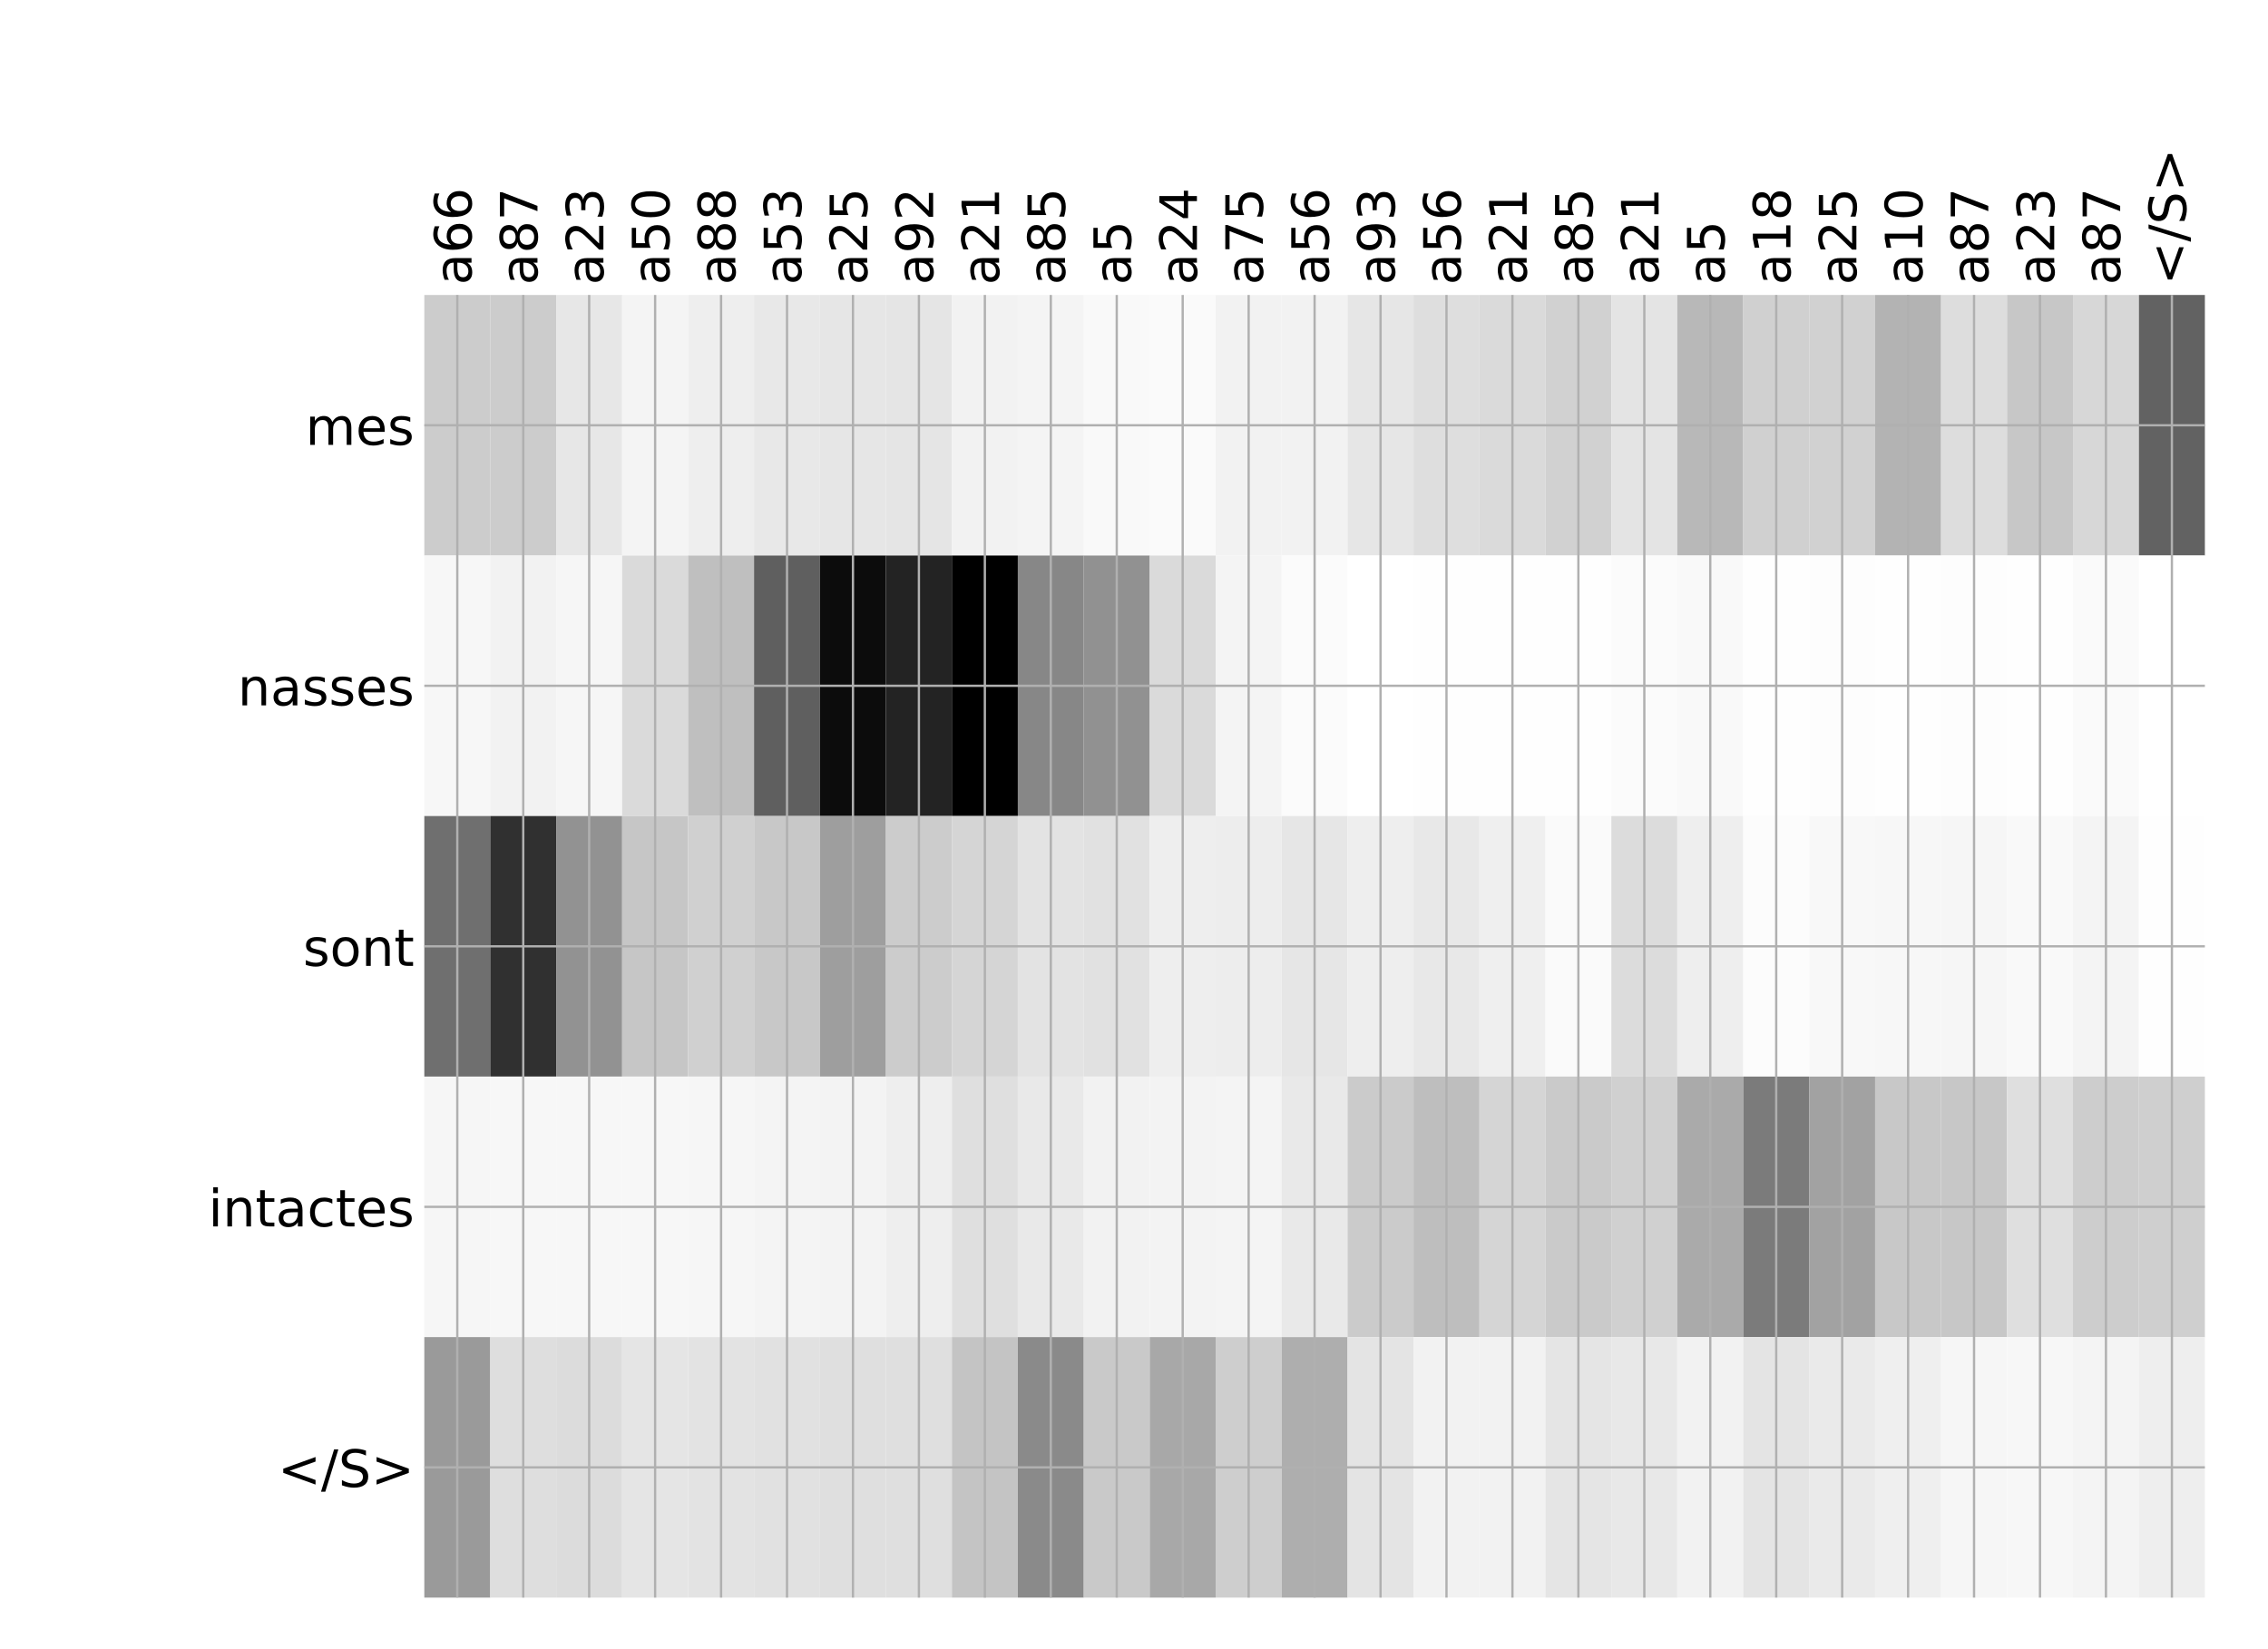 <?xml version="1.0" encoding="utf-8" standalone="no"?>
<!DOCTYPE svg PUBLIC "-//W3C//DTD SVG 1.1//EN"
  "http://www.w3.org/Graphics/SVG/1.1/DTD/svg11.dtd">
<!-- Created with matplotlib (http://matplotlib.org/) -->
<svg height="576pt" version="1.1" viewBox="0 0 792 576" width="792pt" xmlns="http://www.w3.org/2000/svg" xmlns:xlink="http://www.w3.org/1999/xlink">
 <defs>
  <style type="text/css">
*{stroke-linecap:butt;stroke-linejoin:round;}
  </style>
 </defs>
 <g id="figure_1">
  <g id="patch_1">
   <path d="M 0 576 
L 792 576 
L 792 0 
L 0 0 
z
" style="fill:#ffffff;"/>
  </g>
  <g id="axes_1">
   <g id="PolyCollection_1">
    <path clip-path="url(#p5c497719a1)" d="M 148.173 103.033 
L 148.173 194.027 
L 171.202 194.027 
L 171.202 103.033 
L 148.173 103.033 
z
" style="fill:#cccccc;"/>
    <path clip-path="url(#p5c497719a1)" d="M 171.202 103.033 
L 171.202 194.027 
L 194.231 194.027 
L 194.231 103.033 
L 171.202 103.033 
z
" style="fill:#cccccc;"/>
    <path clip-path="url(#p5c497719a1)" d="M 194.231 103.033 
L 194.231 194.027 
L 217.26 194.027 
L 217.26 103.033 
L 194.231 103.033 
z
" style="fill:#e7e7e7;"/>
    <path clip-path="url(#p5c497719a1)" d="M 217.26 103.033 
L 217.26 194.027 
L 240.289 194.027 
L 240.289 103.033 
L 217.26 103.033 
z
" style="fill:#f4f4f4;"/>
    <path clip-path="url(#p5c497719a1)" d="M 240.289 103.033 
L 240.289 194.027 
L 263.318 194.027 
L 263.318 103.033 
L 240.289 103.033 
z
" style="fill:#eeeeee;"/>
    <path clip-path="url(#p5c497719a1)" d="M 263.318 103.033 
L 263.318 194.027 
L 286.347 194.027 
L 286.347 103.033 
L 263.318 103.033 
z
" style="fill:#e8e8e8;"/>
    <path clip-path="url(#p5c497719a1)" d="M 286.347 103.033 
L 286.347 194.027 
L 309.376 194.027 
L 309.376 103.033 
L 286.347 103.033 
z
" style="fill:#e6e6e6;"/>
    <path clip-path="url(#p5c497719a1)" d="M 309.376 103.033 
L 309.376 194.027 
L 332.405 194.027 
L 332.405 103.033 
L 309.376 103.033 
z
" style="fill:#e5e5e5;"/>
    <path clip-path="url(#p5c497719a1)" d="M 332.405 103.033 
L 332.405 194.027 
L 355.434 194.027 
L 355.434 103.033 
L 332.405 103.033 
z
" style="fill:#f2f2f2;"/>
    <path clip-path="url(#p5c497719a1)" d="M 355.434 103.033 
L 355.434 194.027 
L 378.463 194.027 
L 378.463 103.033 
L 355.434 103.033 
z
" style="fill:#f4f4f4;"/>
    <path clip-path="url(#p5c497719a1)" d="M 378.463 103.033 
L 378.463 194.027 
L 401.492 194.027 
L 401.492 103.033 
L 378.463 103.033 
z
" style="fill:#f9f9f9;"/>
    <path clip-path="url(#p5c497719a1)" d="M 401.492 103.033 
L 401.492 194.027 
L 424.52 194.027 
L 424.52 103.033 
L 401.492 103.033 
z
" style="fill:#fafafa;"/>
    <path clip-path="url(#p5c497719a1)" d="M 424.52 103.033 
L 424.52 194.027 
L 447.549 194.027 
L 447.549 103.033 
L 424.52 103.033 
z
" style="fill:#f2f2f2;"/>
    <path clip-path="url(#p5c497719a1)" d="M 447.549 103.033 
L 447.549 194.027 
L 470.578 194.027 
L 470.578 103.033 
L 447.549 103.033 
z
" style="fill:#f2f2f2;"/>
    <path clip-path="url(#p5c497719a1)" d="M 470.578 103.033 
L 470.578 194.027 
L 493.607 194.027 
L 493.607 103.033 
L 470.578 103.033 
z
" style="fill:#e6e6e6;"/>
    <path clip-path="url(#p5c497719a1)" d="M 493.607 103.033 
L 493.607 194.027 
L 516.636 194.027 
L 516.636 103.033 
L 493.607 103.033 
z
" style="fill:#dedede;"/>
    <path clip-path="url(#p5c497719a1)" d="M 516.636 103.033 
L 516.636 194.027 
L 539.665 194.027 
L 539.665 103.033 
L 516.636 103.033 
z
" style="fill:#dadada;"/>
    <path clip-path="url(#p5c497719a1)" d="M 539.665 103.033 
L 539.665 194.027 
L 562.694 194.027 
L 562.694 103.033 
L 539.665 103.033 
z
" style="fill:#d1d1d1;"/>
    <path clip-path="url(#p5c497719a1)" d="M 562.694 103.033 
L 562.694 194.027 
L 585.723 194.027 
L 585.723 103.033 
L 562.694 103.033 
z
" style="fill:#e4e4e4;"/>
    <path clip-path="url(#p5c497719a1)" d="M 585.723 103.033 
L 585.723 194.027 
L 608.752 194.027 
L 608.752 103.033 
L 585.723 103.033 
z
" style="fill:#b8b8b8;"/>
    <path clip-path="url(#p5c497719a1)" d="M 608.752 103.033 
L 608.752 194.027 
L 631.781 194.027 
L 631.781 103.033 
L 608.752 103.033 
z
" style="fill:#d0d0d0;"/>
    <path clip-path="url(#p5c497719a1)" d="M 631.781 103.033 
L 631.781 194.027 
L 654.81 194.027 
L 654.81 103.033 
L 631.781 103.033 
z
" style="fill:#d1d1d1;"/>
    <path clip-path="url(#p5c497719a1)" d="M 654.81 103.033 
L 654.81 194.027 
L 677.839 194.027 
L 677.839 103.033 
L 654.81 103.033 
z
" style="fill:#b3b3b3;"/>
    <path clip-path="url(#p5c497719a1)" d="M 677.839 103.033 
L 677.839 194.027 
L 700.867 194.027 
L 700.867 103.033 
L 677.839 103.033 
z
" style="fill:#dddddd;"/>
    <path clip-path="url(#p5c497719a1)" d="M 700.867 103.033 
L 700.867 194.027 
L 723.896 194.027 
L 723.896 103.033 
L 700.867 103.033 
z
" style="fill:#c7c7c7;"/>
    <path clip-path="url(#p5c497719a1)" d="M 723.896 103.033 
L 723.896 194.027 
L 746.925 194.027 
L 746.925 103.033 
L 723.896 103.033 
z
" style="fill:#d7d7d7;"/>
    <path clip-path="url(#p5c497719a1)" d="M 746.925 103.033 
L 746.925 194.027 
L 769.954 194.027 
L 769.954 103.033 
L 746.925 103.033 
z
" style="fill:#626262;"/>
    <path clip-path="url(#p5c497719a1)" d="M 148.173 194.027 
L 148.173 285.02 
L 171.202 285.02 
L 171.202 194.027 
L 148.173 194.027 
z
" style="fill:#f7f7f7;"/>
    <path clip-path="url(#p5c497719a1)" d="M 171.202 194.027 
L 171.202 285.02 
L 194.231 285.02 
L 194.231 194.027 
L 171.202 194.027 
z
" style="fill:#f2f2f2;"/>
    <path clip-path="url(#p5c497719a1)" d="M 194.231 194.027 
L 194.231 285.02 
L 217.26 285.02 
L 217.26 194.027 
L 194.231 194.027 
z
" style="fill:#f6f6f6;"/>
    <path clip-path="url(#p5c497719a1)" d="M 217.26 194.027 
L 217.26 285.02 
L 240.289 285.02 
L 240.289 194.027 
L 217.26 194.027 
z
" style="fill:#dadada;"/>
    <path clip-path="url(#p5c497719a1)" d="M 240.289 194.027 
L 240.289 285.02 
L 263.318 285.02 
L 263.318 194.027 
L 240.289 194.027 
z
" style="fill:#bfbfbf;"/>
    <path clip-path="url(#p5c497719a1)" d="M 263.318 194.027 
L 263.318 285.02 
L 286.347 285.02 
L 286.347 194.027 
L 263.318 194.027 
z
" style="fill:#5f5f5f;"/>
    <path clip-path="url(#p5c497719a1)" d="M 286.347 194.027 
L 286.347 285.02 
L 309.376 285.02 
L 309.376 194.027 
L 286.347 194.027 
z
" style="fill:#0c0c0c;"/>
    <path clip-path="url(#p5c497719a1)" d="M 309.376 194.027 
L 309.376 285.02 
L 332.405 285.02 
L 332.405 194.027 
L 309.376 194.027 
z
" style="fill:#232323;"/>
    <path clip-path="url(#p5c497719a1)" d="M 332.405 194.027 
L 332.405 285.02 
L 355.434 285.02 
L 355.434 194.027 
L 332.405 194.027 
z
"/>
    <path clip-path="url(#p5c497719a1)" d="M 355.434 194.027 
L 355.434 285.02 
L 378.463 285.02 
L 378.463 194.027 
L 355.434 194.027 
z
" style="fill:#878787;"/>
    <path clip-path="url(#p5c497719a1)" d="M 378.463 194.027 
L 378.463 285.02 
L 401.492 285.02 
L 401.492 194.027 
L 378.463 194.027 
z
" style="fill:#919191;"/>
    <path clip-path="url(#p5c497719a1)" d="M 401.492 194.027 
L 401.492 285.02 
L 424.52 285.02 
L 424.52 194.027 
L 401.492 194.027 
z
" style="fill:#dadada;"/>
    <path clip-path="url(#p5c497719a1)" d="M 424.52 194.027 
L 424.52 285.02 
L 447.549 285.02 
L 447.549 194.027 
L 424.52 194.027 
z
" style="fill:#f4f4f4;"/>
    <path clip-path="url(#p5c497719a1)" d="M 447.549 194.027 
L 447.549 285.02 
L 470.578 285.02 
L 470.578 194.027 
L 447.549 194.027 
z
" style="fill:#fbfbfb;"/>
    <path clip-path="url(#p5c497719a1)" d="M 470.578 194.027 
L 470.578 285.02 
L 493.607 285.02 
L 493.607 194.027 
L 470.578 194.027 
z
" style="fill:#ffffff;"/>
    <path clip-path="url(#p5c497719a1)" d="M 493.607 194.027 
L 493.607 285.02 
L 516.636 285.02 
L 516.636 194.027 
L 493.607 194.027 
z
" style="fill:#fefefe;"/>
    <path clip-path="url(#p5c497719a1)" d="M 516.636 194.027 
L 516.636 285.02 
L 539.665 285.02 
L 539.665 194.027 
L 516.636 194.027 
z
" style="fill:#fefefe;"/>
    <path clip-path="url(#p5c497719a1)" d="M 539.665 194.027 
L 539.665 285.02 
L 562.694 285.02 
L 562.694 194.027 
L 539.665 194.027 
z
" style="fill:#fefefe;"/>
    <path clip-path="url(#p5c497719a1)" d="M 562.694 194.027 
L 562.694 285.02 
L 585.723 285.02 
L 585.723 194.027 
L 562.694 194.027 
z
" style="fill:#fbfbfb;"/>
    <path clip-path="url(#p5c497719a1)" d="M 585.723 194.027 
L 585.723 285.02 
L 608.752 285.02 
L 608.752 194.027 
L 585.723 194.027 
z
" style="fill:#f9f9f9;"/>
    <path clip-path="url(#p5c497719a1)" d="M 608.752 194.027 
L 608.752 285.02 
L 631.781 285.02 
L 631.781 194.027 
L 608.752 194.027 
z
" style="fill:#fefefe;"/>
    <path clip-path="url(#p5c497719a1)" d="M 631.781 194.027 
L 631.781 285.02 
L 654.81 285.02 
L 654.81 194.027 
L 631.781 194.027 
z
" style="fill:#fdfdfd;"/>
    <path clip-path="url(#p5c497719a1)" d="M 654.81 194.027 
L 654.81 285.02 
L 677.839 285.02 
L 677.839 194.027 
L 654.81 194.027 
z
" style="fill:#fefefe;"/>
    <path clip-path="url(#p5c497719a1)" d="M 677.839 194.027 
L 677.839 285.02 
L 700.867 285.02 
L 700.867 194.027 
L 677.839 194.027 
z
" style="fill:#fdfdfd;"/>
    <path clip-path="url(#p5c497719a1)" d="M 700.867 194.027 
L 700.867 285.02 
L 723.896 285.02 
L 723.896 194.027 
L 700.867 194.027 
z
" style="fill:#fefefe;"/>
    <path clip-path="url(#p5c497719a1)" d="M 723.896 194.027 
L 723.896 285.02 
L 746.925 285.02 
L 746.925 194.027 
L 723.896 194.027 
z
" style="fill:#fafafa;"/>
    <path clip-path="url(#p5c497719a1)" d="M 746.925 194.027 
L 746.925 285.02 
L 769.954 285.02 
L 769.954 194.027 
L 746.925 194.027 
z
" style="fill:#ffffff;"/>
    <path clip-path="url(#p5c497719a1)" d="M 148.173 285.02 
L 148.173 376.013 
L 171.202 376.013 
L 171.202 285.02 
L 148.173 285.02 
z
" style="fill:#6f6f6f;"/>
    <path clip-path="url(#p5c497719a1)" d="M 171.202 285.02 
L 171.202 376.013 
L 194.231 376.013 
L 194.231 285.02 
L 171.202 285.02 
z
" style="fill:#303030;"/>
    <path clip-path="url(#p5c497719a1)" d="M 194.231 285.02 
L 194.231 376.013 
L 217.26 376.013 
L 217.26 285.02 
L 194.231 285.02 
z
" style="fill:#929292;"/>
    <path clip-path="url(#p5c497719a1)" d="M 217.26 285.02 
L 217.26 376.013 
L 240.289 376.013 
L 240.289 285.02 
L 217.26 285.02 
z
" style="fill:#c6c6c6;"/>
    <path clip-path="url(#p5c497719a1)" d="M 240.289 285.02 
L 240.289 376.013 
L 263.318 376.013 
L 263.318 285.02 
L 240.289 285.02 
z
" style="fill:#d0d0d0;"/>
    <path clip-path="url(#p5c497719a1)" d="M 263.318 285.02 
L 263.318 376.013 
L 286.347 376.013 
L 286.347 285.02 
L 263.318 285.02 
z
" style="fill:#c8c8c8;"/>
    <path clip-path="url(#p5c497719a1)" d="M 286.347 285.02 
L 286.347 376.013 
L 309.376 376.013 
L 309.376 285.02 
L 286.347 285.02 
z
" style="fill:#9e9e9e;"/>
    <path clip-path="url(#p5c497719a1)" d="M 309.376 285.02 
L 309.376 376.013 
L 332.405 376.013 
L 332.405 285.02 
L 309.376 285.02 
z
" style="fill:#cccccc;"/>
    <path clip-path="url(#p5c497719a1)" d="M 332.405 285.02 
L 332.405 376.013 
L 355.434 376.013 
L 355.434 285.02 
L 332.405 285.02 
z
" style="fill:#d5d5d5;"/>
    <path clip-path="url(#p5c497719a1)" d="M 355.434 285.02 
L 355.434 376.013 
L 378.463 376.013 
L 378.463 285.02 
L 355.434 285.02 
z
" style="fill:#e3e3e3;"/>
    <path clip-path="url(#p5c497719a1)" d="M 378.463 285.02 
L 378.463 376.013 
L 401.492 376.013 
L 401.492 285.02 
L 378.463 285.02 
z
" style="fill:#e1e1e1;"/>
    <path clip-path="url(#p5c497719a1)" d="M 401.492 285.02 
L 401.492 376.013 
L 424.52 376.013 
L 424.52 285.02 
L 401.492 285.02 
z
" style="fill:#eeeeee;"/>
    <path clip-path="url(#p5c497719a1)" d="M 424.52 285.02 
L 424.52 376.013 
L 447.549 376.013 
L 447.549 285.02 
L 424.52 285.02 
z
" style="fill:#ededed;"/>
    <path clip-path="url(#p5c497719a1)" d="M 447.549 285.02 
L 447.549 376.013 
L 470.578 376.013 
L 470.578 285.02 
L 447.549 285.02 
z
" style="fill:#e6e6e6;"/>
    <path clip-path="url(#p5c497719a1)" d="M 470.578 285.02 
L 470.578 376.013 
L 493.607 376.013 
L 493.607 285.02 
L 470.578 285.02 
z
" style="fill:#eeeeee;"/>
    <path clip-path="url(#p5c497719a1)" d="M 493.607 285.02 
L 493.607 376.013 
L 516.636 376.013 
L 516.636 285.02 
L 493.607 285.02 
z
" style="fill:#e8e8e8;"/>
    <path clip-path="url(#p5c497719a1)" d="M 516.636 285.02 
L 516.636 376.013 
L 539.665 376.013 
L 539.665 285.02 
L 516.636 285.02 
z
" style="fill:#efefef;"/>
    <path clip-path="url(#p5c497719a1)" d="M 539.665 285.02 
L 539.665 376.013 
L 562.694 376.013 
L 562.694 285.02 
L 539.665 285.02 
z
" style="fill:#fafafa;"/>
    <path clip-path="url(#p5c497719a1)" d="M 562.694 285.02 
L 562.694 376.013 
L 585.723 376.013 
L 585.723 285.02 
L 562.694 285.02 
z
" style="fill:#dcdcdc;"/>
    <path clip-path="url(#p5c497719a1)" d="M 585.723 285.02 
L 585.723 376.013 
L 608.752 376.013 
L 608.752 285.02 
L 585.723 285.02 
z
" style="fill:#eeeeee;"/>
    <path clip-path="url(#p5c497719a1)" d="M 608.752 285.02 
L 608.752 376.013 
L 631.781 376.013 
L 631.781 285.02 
L 608.752 285.02 
z
" style="fill:#fcfcfc;"/>
    <path clip-path="url(#p5c497719a1)" d="M 631.781 285.02 
L 631.781 376.013 
L 654.81 376.013 
L 654.81 285.02 
L 631.781 285.02 
z
" style="fill:#f8f8f8;"/>
    <path clip-path="url(#p5c497719a1)" d="M 654.81 285.02 
L 654.81 376.013 
L 677.839 376.013 
L 677.839 285.02 
L 654.81 285.02 
z
" style="fill:#f7f7f7;"/>
    <path clip-path="url(#p5c497719a1)" d="M 677.839 285.02 
L 677.839 376.013 
L 700.867 376.013 
L 700.867 285.02 
L 677.839 285.02 
z
" style="fill:#f6f6f6;"/>
    <path clip-path="url(#p5c497719a1)" d="M 700.867 285.02 
L 700.867 376.013 
L 723.896 376.013 
L 723.896 285.02 
L 700.867 285.02 
z
" style="fill:#f9f9f9;"/>
    <path clip-path="url(#p5c497719a1)" d="M 723.896 285.02 
L 723.896 376.013 
L 746.925 376.013 
L 746.925 285.02 
L 723.896 285.02 
z
" style="fill:#f4f4f4;"/>
    <path clip-path="url(#p5c497719a1)" d="M 746.925 285.02 
L 746.925 376.013 
L 769.954 376.013 
L 769.954 285.02 
L 746.925 285.02 
z
" style="fill:#fefefe;"/>
    <path clip-path="url(#p5c497719a1)" d="M 148.173 376.013 
L 148.173 467.007 
L 171.202 467.007 
L 171.202 376.013 
L 148.173 376.013 
z
" style="fill:#f6f6f6;"/>
    <path clip-path="url(#p5c497719a1)" d="M 171.202 376.013 
L 171.202 467.007 
L 194.231 467.007 
L 194.231 376.013 
L 171.202 376.013 
z
" style="fill:#f7f7f7;"/>
    <path clip-path="url(#p5c497719a1)" d="M 194.231 376.013 
L 194.231 467.007 
L 217.26 467.007 
L 217.26 376.013 
L 194.231 376.013 
z
" style="fill:#f7f7f7;"/>
    <path clip-path="url(#p5c497719a1)" d="M 217.26 376.013 
L 217.26 467.007 
L 240.289 467.007 
L 240.289 376.013 
L 217.26 376.013 
z
" style="fill:#f7f7f7;"/>
    <path clip-path="url(#p5c497719a1)" d="M 240.289 376.013 
L 240.289 467.007 
L 263.318 467.007 
L 263.318 376.013 
L 240.289 376.013 
z
" style="fill:#f6f6f6;"/>
    <path clip-path="url(#p5c497719a1)" d="M 263.318 376.013 
L 263.318 467.007 
L 286.347 467.007 
L 286.347 376.013 
L 263.318 376.013 
z
" style="fill:#f4f4f4;"/>
    <path clip-path="url(#p5c497719a1)" d="M 286.347 376.013 
L 286.347 467.007 
L 309.376 467.007 
L 309.376 376.013 
L 286.347 376.013 
z
" style="fill:#f3f3f3;"/>
    <path clip-path="url(#p5c497719a1)" d="M 309.376 376.013 
L 309.376 467.007 
L 332.405 467.007 
L 332.405 376.013 
L 309.376 376.013 
z
" style="fill:#eeeeee;"/>
    <path clip-path="url(#p5c497719a1)" d="M 332.405 376.013 
L 332.405 467.007 
L 355.434 467.007 
L 355.434 376.013 
L 332.405 376.013 
z
" style="fill:#dfdfdf;"/>
    <path clip-path="url(#p5c497719a1)" d="M 355.434 376.013 
L 355.434 467.007 
L 378.463 467.007 
L 378.463 376.013 
L 355.434 376.013 
z
" style="fill:#e9e9e9;"/>
    <path clip-path="url(#p5c497719a1)" d="M 378.463 376.013 
L 378.463 467.007 
L 401.492 467.007 
L 401.492 376.013 
L 378.463 376.013 
z
" style="fill:#f2f2f2;"/>
    <path clip-path="url(#p5c497719a1)" d="M 401.492 376.013 
L 401.492 467.007 
L 424.52 467.007 
L 424.52 376.013 
L 401.492 376.013 
z
" style="fill:#f3f3f3;"/>
    <path clip-path="url(#p5c497719a1)" d="M 424.52 376.013 
L 424.52 467.007 
L 447.549 467.007 
L 447.549 376.013 
L 424.52 376.013 
z
" style="fill:#f4f4f4;"/>
    <path clip-path="url(#p5c497719a1)" d="M 447.549 376.013 
L 447.549 467.007 
L 470.578 467.007 
L 470.578 376.013 
L 447.549 376.013 
z
" style="fill:#e9e9e9;"/>
    <path clip-path="url(#p5c497719a1)" d="M 470.578 376.013 
L 470.578 467.007 
L 493.607 467.007 
L 493.607 376.013 
L 470.578 376.013 
z
" style="fill:#cbcbcb;"/>
    <path clip-path="url(#p5c497719a1)" d="M 493.607 376.013 
L 493.607 467.007 
L 516.636 467.007 
L 516.636 376.013 
L 493.607 376.013 
z
" style="fill:#bebebe;"/>
    <path clip-path="url(#p5c497719a1)" d="M 516.636 376.013 
L 516.636 467.007 
L 539.665 467.007 
L 539.665 376.013 
L 516.636 376.013 
z
" style="fill:#d5d5d5;"/>
    <path clip-path="url(#p5c497719a1)" d="M 539.665 376.013 
L 539.665 467.007 
L 562.694 467.007 
L 562.694 376.013 
L 539.665 376.013 
z
" style="fill:#cacaca;"/>
    <path clip-path="url(#p5c497719a1)" d="M 562.694 376.013 
L 562.694 467.007 
L 585.723 467.007 
L 585.723 376.013 
L 562.694 376.013 
z
" style="fill:#d0d0d0;"/>
    <path clip-path="url(#p5c497719a1)" d="M 585.723 376.013 
L 585.723 467.007 
L 608.752 467.007 
L 608.752 376.013 
L 585.723 376.013 
z
" style="fill:#aaaaaa;"/>
    <path clip-path="url(#p5c497719a1)" d="M 608.752 376.013 
L 608.752 467.007 
L 631.781 467.007 
L 631.781 376.013 
L 608.752 376.013 
z
" style="fill:#7b7b7b;"/>
    <path clip-path="url(#p5c497719a1)" d="M 631.781 376.013 
L 631.781 467.007 
L 654.81 467.007 
L 654.81 376.013 
L 631.781 376.013 
z
" style="fill:#a2a2a2;"/>
    <path clip-path="url(#p5c497719a1)" d="M 654.81 376.013 
L 654.81 467.007 
L 677.839 467.007 
L 677.839 376.013 
L 654.81 376.013 
z
" style="fill:#c8c8c8;"/>
    <path clip-path="url(#p5c497719a1)" d="M 677.839 376.013 
L 677.839 467.007 
L 700.867 467.007 
L 700.867 376.013 
L 677.839 376.013 
z
" style="fill:#c7c7c7;"/>
    <path clip-path="url(#p5c497719a1)" d="M 700.867 376.013 
L 700.867 467.007 
L 723.896 467.007 
L 723.896 376.013 
L 700.867 376.013 
z
" style="fill:#dfdfdf;"/>
    <path clip-path="url(#p5c497719a1)" d="M 723.896 376.013 
L 723.896 467.007 
L 746.925 467.007 
L 746.925 376.013 
L 723.896 376.013 
z
" style="fill:#cdcdcd;"/>
    <path clip-path="url(#p5c497719a1)" d="M 746.925 376.013 
L 746.925 467.007 
L 769.954 467.007 
L 769.954 376.013 
L 746.925 376.013 
z
" style="fill:#cfcfcf;"/>
    <path clip-path="url(#p5c497719a1)" d="M 148.173 467.007 
L 148.173 558 
L 171.202 558 
L 171.202 467.007 
L 148.173 467.007 
z
" style="fill:#9a9a9a;"/>
    <path clip-path="url(#p5c497719a1)" d="M 171.202 467.007 
L 171.202 558 
L 194.231 558 
L 194.231 467.007 
L 171.202 467.007 
z
" style="fill:#dedede;"/>
    <path clip-path="url(#p5c497719a1)" d="M 194.231 467.007 
L 194.231 558 
L 217.26 558 
L 217.26 467.007 
L 194.231 467.007 
z
" style="fill:#dcdcdc;"/>
    <path clip-path="url(#p5c497719a1)" d="M 217.26 467.007 
L 217.26 558 
L 240.289 558 
L 240.289 467.007 
L 217.26 467.007 
z
" style="fill:#e5e5e5;"/>
    <path clip-path="url(#p5c497719a1)" d="M 240.289 467.007 
L 240.289 558 
L 263.318 558 
L 263.318 467.007 
L 240.289 467.007 
z
" style="fill:#e3e3e3;"/>
    <path clip-path="url(#p5c497719a1)" d="M 263.318 467.007 
L 263.318 558 
L 286.347 558 
L 286.347 467.007 
L 263.318 467.007 
z
" style="fill:#e1e1e1;"/>
    <path clip-path="url(#p5c497719a1)" d="M 286.347 467.007 
L 286.347 558 
L 309.376 558 
L 309.376 467.007 
L 286.347 467.007 
z
" style="fill:#dfdfdf;"/>
    <path clip-path="url(#p5c497719a1)" d="M 309.376 467.007 
L 309.376 558 
L 332.405 558 
L 332.405 467.007 
L 309.376 467.007 
z
" style="fill:#dfdfdf;"/>
    <path clip-path="url(#p5c497719a1)" d="M 332.405 467.007 
L 332.405 558 
L 355.434 558 
L 355.434 467.007 
L 332.405 467.007 
z
" style="fill:#c4c4c4;"/>
    <path clip-path="url(#p5c497719a1)" d="M 355.434 467.007 
L 355.434 558 
L 378.463 558 
L 378.463 467.007 
L 355.434 467.007 
z
" style="fill:#8a8a8a;"/>
    <path clip-path="url(#p5c497719a1)" d="M 378.463 467.007 
L 378.463 558 
L 401.492 558 
L 401.492 467.007 
L 378.463 467.007 
z
" style="fill:#c9c9c9;"/>
    <path clip-path="url(#p5c497719a1)" d="M 401.492 467.007 
L 401.492 558 
L 424.52 558 
L 424.52 467.007 
L 401.492 467.007 
z
" style="fill:#a8a8a8;"/>
    <path clip-path="url(#p5c497719a1)" d="M 424.52 467.007 
L 424.52 558 
L 447.549 558 
L 447.549 467.007 
L 424.52 467.007 
z
" style="fill:#cecece;"/>
    <path clip-path="url(#p5c497719a1)" d="M 447.549 467.007 
L 447.549 558 
L 470.578 558 
L 470.578 467.007 
L 447.549 467.007 
z
" style="fill:#aeaeae;"/>
    <path clip-path="url(#p5c497719a1)" d="M 470.578 467.007 
L 470.578 558 
L 493.607 558 
L 493.607 467.007 
L 470.578 467.007 
z
" style="fill:#e4e4e4;"/>
    <path clip-path="url(#p5c497719a1)" d="M 493.607 467.007 
L 493.607 558 
L 516.636 558 
L 516.636 467.007 
L 493.607 467.007 
z
" style="fill:#f2f2f2;"/>
    <path clip-path="url(#p5c497719a1)" d="M 516.636 467.007 
L 516.636 558 
L 539.665 558 
L 539.665 467.007 
L 516.636 467.007 
z
" style="fill:#f2f2f2;"/>
    <path clip-path="url(#p5c497719a1)" d="M 539.665 467.007 
L 539.665 558 
L 562.694 558 
L 562.694 467.007 
L 539.665 467.007 
z
" style="fill:#e5e5e5;"/>
    <path clip-path="url(#p5c497719a1)" d="M 562.694 467.007 
L 562.694 558 
L 585.723 558 
L 585.723 467.007 
L 562.694 467.007 
z
" style="fill:#e8e8e8;"/>
    <path clip-path="url(#p5c497719a1)" d="M 585.723 467.007 
L 585.723 558 
L 608.752 558 
L 608.752 467.007 
L 585.723 467.007 
z
" style="fill:#f2f2f2;"/>
    <path clip-path="url(#p5c497719a1)" d="M 608.752 467.007 
L 608.752 558 
L 631.781 558 
L 631.781 467.007 
L 608.752 467.007 
z
" style="fill:#e4e4e4;"/>
    <path clip-path="url(#p5c497719a1)" d="M 631.781 467.007 
L 631.781 558 
L 654.81 558 
L 654.81 467.007 
L 631.781 467.007 
z
" style="fill:#eaeaea;"/>
    <path clip-path="url(#p5c497719a1)" d="M 654.81 467.007 
L 654.81 558 
L 677.839 558 
L 677.839 467.007 
L 654.81 467.007 
z
" style="fill:#efefef;"/>
    <path clip-path="url(#p5c497719a1)" d="M 677.839 467.007 
L 677.839 558 
L 700.867 558 
L 700.867 467.007 
L 677.839 467.007 
z
" style="fill:#f6f6f6;"/>
    <path clip-path="url(#p5c497719a1)" d="M 700.867 467.007 
L 700.867 558 
L 723.896 558 
L 723.896 467.007 
L 700.867 467.007 
z
" style="fill:#f7f7f7;"/>
    <path clip-path="url(#p5c497719a1)" d="M 723.896 467.007 
L 723.896 558 
L 746.925 558 
L 746.925 467.007 
L 723.896 467.007 
z
" style="fill:#f4f4f4;"/>
    <path clip-path="url(#p5c497719a1)" d="M 746.925 467.007 
L 746.925 558 
L 769.954 558 
L 769.954 467.007 
L 746.925 467.007 
z
" style="fill:#eeeeee;"/>
   </g>
   <g id="matplotlib.axis_1">
    <g id="xtick_1">
     <g id="line2d_1">
      <path clip-path="url(#p5c497719a1)" d="M 159.688 558 
L 159.688 103.033 
" style="fill:none;stroke:#b0b0b0;stroke-linecap:square;stroke-width:0.8;"/>
     </g>
     <g id="line2d_2"/>
     <g id="text_1">
      <!-- a66 -->
      <defs>
       <path d="M 34.281 27.484 
Q 23.391 27.484 19.188 25 
Q 14.984 22.516 14.984 16.5 
Q 14.984 11.719 18.141 8.906 
Q 21.297 6.109 26.703 6.109 
Q 34.188 6.109 38.703 11.406 
Q 43.219 16.703 43.219 25.484 
L 43.219 27.484 
z
M 52.203 31.203 
L 52.203 0 
L 43.219 0 
L 43.219 8.297 
Q 40.141 3.328 35.547 0.953 
Q 30.953 -1.422 24.312 -1.422 
Q 15.922 -1.422 10.953 3.297 
Q 6 8.016 6 15.922 
Q 6 25.141 12.172 29.828 
Q 18.359 34.516 30.609 34.516 
L 43.219 34.516 
L 43.219 35.406 
Q 43.219 41.609 39.141 45 
Q 35.062 48.391 27.688 48.391 
Q 23 48.391 18.547 47.266 
Q 14.109 46.141 10.016 43.891 
L 10.016 52.203 
Q 14.938 54.109 19.578 55.047 
Q 24.219 56 28.609 56 
Q 40.484 56 46.344 49.844 
Q 52.203 43.703 52.203 31.203 
z
" id="DejaVuSans-61"/>
       <path d="M 33.016 40.375 
Q 26.375 40.375 22.484 35.828 
Q 18.609 31.297 18.609 23.391 
Q 18.609 15.531 22.484 10.953 
Q 26.375 6.391 33.016 6.391 
Q 39.656 6.391 43.531 10.953 
Q 47.406 15.531 47.406 23.391 
Q 47.406 31.297 43.531 35.828 
Q 39.656 40.375 33.016 40.375 
z
M 52.594 71.297 
L 52.594 62.312 
Q 48.875 64.062 45.094 64.984 
Q 41.312 65.922 37.594 65.922 
Q 27.828 65.922 22.672 59.328 
Q 17.531 52.734 16.797 39.406 
Q 19.672 43.656 24.016 45.922 
Q 28.375 48.188 33.594 48.188 
Q 44.578 48.188 50.953 41.516 
Q 57.328 34.859 57.328 23.391 
Q 57.328 12.156 50.688 5.359 
Q 44.047 -1.422 33.016 -1.422 
Q 20.359 -1.422 13.672 8.266 
Q 6.984 17.969 6.984 36.375 
Q 6.984 53.656 15.188 63.938 
Q 23.391 74.219 37.203 74.219 
Q 40.922 74.219 44.703 73.484 
Q 48.484 72.75 52.594 71.297 
z
" id="DejaVuSans-36"/>
      </defs>
      <g transform="translate(164.655 99.533)rotate(-90)scale(0.18 -0.18)">
       <use xlink:href="#DejaVuSans-61"/>
       <use x="61.279" xlink:href="#DejaVuSans-36"/>
       <use x="124.902" xlink:href="#DejaVuSans-36"/>
      </g>
     </g>
    </g>
    <g id="xtick_2">
     <g id="line2d_3">
      <path clip-path="url(#p5c497719a1)" d="M 182.717 558 
L 182.717 103.033 
" style="fill:none;stroke:#b0b0b0;stroke-linecap:square;stroke-width:0.8;"/>
     </g>
     <g id="line2d_4"/>
     <g id="text_2">
      <!-- a87 -->
      <defs>
       <path d="M 31.781 34.625 
Q 24.75 34.625 20.719 30.859 
Q 16.703 27.094 16.703 20.516 
Q 16.703 13.922 20.719 10.156 
Q 24.75 6.391 31.781 6.391 
Q 38.812 6.391 42.859 10.172 
Q 46.922 13.969 46.922 20.516 
Q 46.922 27.094 42.891 30.859 
Q 38.875 34.625 31.781 34.625 
z
M 21.922 38.812 
Q 15.578 40.375 12.031 44.719 
Q 8.5 49.078 8.5 55.328 
Q 8.5 64.062 14.719 69.141 
Q 20.953 74.219 31.781 74.219 
Q 42.672 74.219 48.875 69.141 
Q 55.078 64.062 55.078 55.328 
Q 55.078 49.078 51.531 44.719 
Q 48 40.375 41.703 38.812 
Q 48.828 37.156 52.797 32.312 
Q 56.781 27.484 56.781 20.516 
Q 56.781 9.906 50.312 4.234 
Q 43.844 -1.422 31.781 -1.422 
Q 19.734 -1.422 13.25 4.234 
Q 6.781 9.906 6.781 20.516 
Q 6.781 27.484 10.781 32.312 
Q 14.797 37.156 21.922 38.812 
z
M 18.312 54.391 
Q 18.312 48.734 21.844 45.562 
Q 25.391 42.391 31.781 42.391 
Q 38.141 42.391 41.719 45.562 
Q 45.312 48.734 45.312 54.391 
Q 45.312 60.062 41.719 63.234 
Q 38.141 66.406 31.781 66.406 
Q 25.391 66.406 21.844 63.234 
Q 18.312 60.062 18.312 54.391 
z
" id="DejaVuSans-38"/>
       <path d="M 8.203 72.906 
L 55.078 72.906 
L 55.078 68.703 
L 28.609 0 
L 18.312 0 
L 43.219 64.594 
L 8.203 64.594 
z
" id="DejaVuSans-37"/>
      </defs>
      <g transform="translate(187.684 99.533)rotate(-90)scale(0.18 -0.18)">
       <use xlink:href="#DejaVuSans-61"/>
       <use x="61.279" xlink:href="#DejaVuSans-38"/>
       <use x="124.902" xlink:href="#DejaVuSans-37"/>
      </g>
     </g>
    </g>
    <g id="xtick_3">
     <g id="line2d_5">
      <path clip-path="url(#p5c497719a1)" d="M 205.746 558 
L 205.746 103.033 
" style="fill:none;stroke:#b0b0b0;stroke-linecap:square;stroke-width:0.8;"/>
     </g>
     <g id="line2d_6"/>
     <g id="text_3">
      <!-- a23 -->
      <defs>
       <path d="M 19.188 8.297 
L 53.609 8.297 
L 53.609 0 
L 7.328 0 
L 7.328 8.297 
Q 12.938 14.109 22.625 23.891 
Q 32.328 33.688 34.812 36.531 
Q 39.547 41.844 41.422 45.531 
Q 43.312 49.219 43.312 52.781 
Q 43.312 58.594 39.234 62.25 
Q 35.156 65.922 28.609 65.922 
Q 23.969 65.922 18.812 64.312 
Q 13.672 62.703 7.812 59.422 
L 7.812 69.391 
Q 13.766 71.781 18.938 73 
Q 24.125 74.219 28.422 74.219 
Q 39.75 74.219 46.484 68.547 
Q 53.219 62.891 53.219 53.422 
Q 53.219 48.922 51.531 44.891 
Q 49.859 40.875 45.406 35.406 
Q 44.188 33.984 37.641 27.219 
Q 31.109 20.453 19.188 8.297 
z
" id="DejaVuSans-32"/>
       <path d="M 40.578 39.312 
Q 47.656 37.797 51.625 33 
Q 55.609 28.219 55.609 21.188 
Q 55.609 10.406 48.188 4.484 
Q 40.766 -1.422 27.094 -1.422 
Q 22.516 -1.422 17.656 -0.516 
Q 12.797 0.391 7.625 2.203 
L 7.625 11.719 
Q 11.719 9.328 16.594 8.109 
Q 21.484 6.891 26.812 6.891 
Q 36.078 6.891 40.938 10.547 
Q 45.797 14.203 45.797 21.188 
Q 45.797 27.641 41.281 31.266 
Q 36.766 34.906 28.719 34.906 
L 20.219 34.906 
L 20.219 43.016 
L 29.109 43.016 
Q 36.375 43.016 40.234 45.922 
Q 44.094 48.828 44.094 54.297 
Q 44.094 59.906 40.109 62.906 
Q 36.141 65.922 28.719 65.922 
Q 24.656 65.922 20.016 65.031 
Q 15.375 64.156 9.812 62.312 
L 9.812 71.094 
Q 15.438 72.656 20.344 73.438 
Q 25.25 74.219 29.594 74.219 
Q 40.828 74.219 47.359 69.109 
Q 53.906 64.016 53.906 55.328 
Q 53.906 49.266 50.438 45.094 
Q 46.969 40.922 40.578 39.312 
z
" id="DejaVuSans-33"/>
      </defs>
      <g transform="translate(210.713 99.533)rotate(-90)scale(0.18 -0.18)">
       <use xlink:href="#DejaVuSans-61"/>
       <use x="61.279" xlink:href="#DejaVuSans-32"/>
       <use x="124.902" xlink:href="#DejaVuSans-33"/>
      </g>
     </g>
    </g>
    <g id="xtick_4">
     <g id="line2d_7">
      <path clip-path="url(#p5c497719a1)" d="M 228.775 558 
L 228.775 103.033 
" style="fill:none;stroke:#b0b0b0;stroke-linecap:square;stroke-width:0.8;"/>
     </g>
     <g id="line2d_8"/>
     <g id="text_4">
      <!-- a50 -->
      <defs>
       <path d="M 10.797 72.906 
L 49.516 72.906 
L 49.516 64.594 
L 19.828 64.594 
L 19.828 46.734 
Q 21.969 47.469 24.109 47.828 
Q 26.266 48.188 28.422 48.188 
Q 40.625 48.188 47.75 41.5 
Q 54.891 34.812 54.891 23.391 
Q 54.891 11.625 47.562 5.094 
Q 40.234 -1.422 26.906 -1.422 
Q 22.312 -1.422 17.547 -0.641 
Q 12.797 0.141 7.719 1.703 
L 7.719 11.625 
Q 12.109 9.234 16.797 8.062 
Q 21.484 6.891 26.703 6.891 
Q 35.156 6.891 40.078 11.328 
Q 45.016 15.766 45.016 23.391 
Q 45.016 31 40.078 35.438 
Q 35.156 39.891 26.703 39.891 
Q 22.75 39.891 18.812 39.016 
Q 14.891 38.141 10.797 36.281 
z
" id="DejaVuSans-35"/>
       <path d="M 31.781 66.406 
Q 24.172 66.406 20.328 58.906 
Q 16.5 51.422 16.5 36.375 
Q 16.5 21.391 20.328 13.891 
Q 24.172 6.391 31.781 6.391 
Q 39.453 6.391 43.281 13.891 
Q 47.125 21.391 47.125 36.375 
Q 47.125 51.422 43.281 58.906 
Q 39.453 66.406 31.781 66.406 
z
M 31.781 74.219 
Q 44.047 74.219 50.516 64.516 
Q 56.984 54.828 56.984 36.375 
Q 56.984 17.969 50.516 8.266 
Q 44.047 -1.422 31.781 -1.422 
Q 19.531 -1.422 13.062 8.266 
Q 6.594 17.969 6.594 36.375 
Q 6.594 54.828 13.062 64.516 
Q 19.531 74.219 31.781 74.219 
z
" id="DejaVuSans-30"/>
      </defs>
      <g transform="translate(233.742 99.533)rotate(-90)scale(0.18 -0.18)">
       <use xlink:href="#DejaVuSans-61"/>
       <use x="61.279" xlink:href="#DejaVuSans-35"/>
       <use x="124.902" xlink:href="#DejaVuSans-30"/>
      </g>
     </g>
    </g>
    <g id="xtick_5">
     <g id="line2d_9">
      <path clip-path="url(#p5c497719a1)" d="M 251.804 558 
L 251.804 103.033 
" style="fill:none;stroke:#b0b0b0;stroke-linecap:square;stroke-width:0.8;"/>
     </g>
     <g id="line2d_10"/>
     <g id="text_5">
      <!-- a88 -->
      <g transform="translate(256.77 99.533)rotate(-90)scale(0.18 -0.18)">
       <use xlink:href="#DejaVuSans-61"/>
       <use x="61.279" xlink:href="#DejaVuSans-38"/>
       <use x="124.902" xlink:href="#DejaVuSans-38"/>
      </g>
     </g>
    </g>
    <g id="xtick_6">
     <g id="line2d_11">
      <path clip-path="url(#p5c497719a1)" d="M 274.832 558 
L 274.832 103.033 
" style="fill:none;stroke:#b0b0b0;stroke-linecap:square;stroke-width:0.8;"/>
     </g>
     <g id="line2d_12"/>
     <g id="text_6">
      <!-- a53 -->
      <g transform="translate(279.799 99.533)rotate(-90)scale(0.18 -0.18)">
       <use xlink:href="#DejaVuSans-61"/>
       <use x="61.279" xlink:href="#DejaVuSans-35"/>
       <use x="124.902" xlink:href="#DejaVuSans-33"/>
      </g>
     </g>
    </g>
    <g id="xtick_7">
     <g id="line2d_13">
      <path clip-path="url(#p5c497719a1)" d="M 297.861 558 
L 297.861 103.033 
" style="fill:none;stroke:#b0b0b0;stroke-linecap:square;stroke-width:0.8;"/>
     </g>
     <g id="line2d_14"/>
     <g id="text_7">
      <!-- a25 -->
      <g transform="translate(302.828 99.533)rotate(-90)scale(0.18 -0.18)">
       <use xlink:href="#DejaVuSans-61"/>
       <use x="61.279" xlink:href="#DejaVuSans-32"/>
       <use x="124.902" xlink:href="#DejaVuSans-35"/>
      </g>
     </g>
    </g>
    <g id="xtick_8">
     <g id="line2d_15">
      <path clip-path="url(#p5c497719a1)" d="M 320.89 558 
L 320.89 103.033 
" style="fill:none;stroke:#b0b0b0;stroke-linecap:square;stroke-width:0.8;"/>
     </g>
     <g id="line2d_16"/>
     <g id="text_8">
      <!-- a92 -->
      <defs>
       <path d="M 10.984 1.516 
L 10.984 10.5 
Q 14.703 8.734 18.5 7.812 
Q 22.312 6.891 25.984 6.891 
Q 35.75 6.891 40.891 13.453 
Q 46.047 20.016 46.781 33.406 
Q 43.953 29.203 39.594 26.953 
Q 35.25 24.703 29.984 24.703 
Q 19.047 24.703 12.672 31.312 
Q 6.297 37.938 6.297 49.422 
Q 6.297 60.641 12.938 67.422 
Q 19.578 74.219 30.609 74.219 
Q 43.266 74.219 49.922 64.516 
Q 56.594 54.828 56.594 36.375 
Q 56.594 19.141 48.406 8.859 
Q 40.234 -1.422 26.422 -1.422 
Q 22.703 -1.422 18.891 -0.688 
Q 15.094 0.047 10.984 1.516 
z
M 30.609 32.422 
Q 37.25 32.422 41.125 36.953 
Q 45.016 41.5 45.016 49.422 
Q 45.016 57.281 41.125 61.844 
Q 37.25 66.406 30.609 66.406 
Q 23.969 66.406 20.094 61.844 
Q 16.219 57.281 16.219 49.422 
Q 16.219 41.5 20.094 36.953 
Q 23.969 32.422 30.609 32.422 
z
" id="DejaVuSans-39"/>
      </defs>
      <g transform="translate(325.857 99.533)rotate(-90)scale(0.18 -0.18)">
       <use xlink:href="#DejaVuSans-61"/>
       <use x="61.279" xlink:href="#DejaVuSans-39"/>
       <use x="124.902" xlink:href="#DejaVuSans-32"/>
      </g>
     </g>
    </g>
    <g id="xtick_9">
     <g id="line2d_17">
      <path clip-path="url(#p5c497719a1)" d="M 343.919 558 
L 343.919 103.033 
" style="fill:none;stroke:#b0b0b0;stroke-linecap:square;stroke-width:0.8;"/>
     </g>
     <g id="line2d_18"/>
     <g id="text_9">
      <!-- a21 -->
      <defs>
       <path d="M 12.406 8.297 
L 28.516 8.297 
L 28.516 63.922 
L 10.984 60.406 
L 10.984 69.391 
L 28.422 72.906 
L 38.281 72.906 
L 38.281 8.297 
L 54.391 8.297 
L 54.391 0 
L 12.406 0 
z
" id="DejaVuSans-31"/>
      </defs>
      <g transform="translate(348.886 99.533)rotate(-90)scale(0.18 -0.18)">
       <use xlink:href="#DejaVuSans-61"/>
       <use x="61.279" xlink:href="#DejaVuSans-32"/>
       <use x="124.902" xlink:href="#DejaVuSans-31"/>
      </g>
     </g>
    </g>
    <g id="xtick_10">
     <g id="line2d_19">
      <path clip-path="url(#p5c497719a1)" d="M 366.948 558 
L 366.948 103.033 
" style="fill:none;stroke:#b0b0b0;stroke-linecap:square;stroke-width:0.8;"/>
     </g>
     <g id="line2d_20"/>
     <g id="text_10">
      <!-- a85 -->
      <g transform="translate(371.915 99.533)rotate(-90)scale(0.18 -0.18)">
       <use xlink:href="#DejaVuSans-61"/>
       <use x="61.279" xlink:href="#DejaVuSans-38"/>
       <use x="124.902" xlink:href="#DejaVuSans-35"/>
      </g>
     </g>
    </g>
    <g id="xtick_11">
     <g id="line2d_21">
      <path clip-path="url(#p5c497719a1)" d="M 389.977 558 
L 389.977 103.033 
" style="fill:none;stroke:#b0b0b0;stroke-linecap:square;stroke-width:0.8;"/>
     </g>
     <g id="line2d_22"/>
     <g id="text_11">
      <!-- a5 -->
      <g transform="translate(394.944 99.533)rotate(-90)scale(0.18 -0.18)">
       <use xlink:href="#DejaVuSans-61"/>
       <use x="61.279" xlink:href="#DejaVuSans-35"/>
      </g>
     </g>
    </g>
    <g id="xtick_12">
     <g id="line2d_23">
      <path clip-path="url(#p5c497719a1)" d="M 413.006 558 
L 413.006 103.033 
" style="fill:none;stroke:#b0b0b0;stroke-linecap:square;stroke-width:0.8;"/>
     </g>
     <g id="line2d_24"/>
     <g id="text_12">
      <!-- a24 -->
      <defs>
       <path d="M 37.797 64.312 
L 12.891 25.391 
L 37.797 25.391 
z
M 35.203 72.906 
L 47.609 72.906 
L 47.609 25.391 
L 58.016 25.391 
L 58.016 17.188 
L 47.609 17.188 
L 47.609 0 
L 37.797 0 
L 37.797 17.188 
L 4.891 17.188 
L 4.891 26.703 
z
" id="DejaVuSans-34"/>
      </defs>
      <g transform="translate(417.973 99.533)rotate(-90)scale(0.18 -0.18)">
       <use xlink:href="#DejaVuSans-61"/>
       <use x="61.279" xlink:href="#DejaVuSans-32"/>
       <use x="124.902" xlink:href="#DejaVuSans-34"/>
      </g>
     </g>
    </g>
    <g id="xtick_13">
     <g id="line2d_25">
      <path clip-path="url(#p5c497719a1)" d="M 436.035 558 
L 436.035 103.033 
" style="fill:none;stroke:#b0b0b0;stroke-linecap:square;stroke-width:0.8;"/>
     </g>
     <g id="line2d_26"/>
     <g id="text_13">
      <!-- a75 -->
      <g transform="translate(441.002 99.533)rotate(-90)scale(0.18 -0.18)">
       <use xlink:href="#DejaVuSans-61"/>
       <use x="61.279" xlink:href="#DejaVuSans-37"/>
       <use x="124.902" xlink:href="#DejaVuSans-35"/>
      </g>
     </g>
    </g>
    <g id="xtick_14">
     <g id="line2d_27">
      <path clip-path="url(#p5c497719a1)" d="M 459.064 558 
L 459.064 103.033 
" style="fill:none;stroke:#b0b0b0;stroke-linecap:square;stroke-width:0.8;"/>
     </g>
     <g id="line2d_28"/>
     <g id="text_14">
      <!-- a56 -->
      <g transform="translate(464.031 99.533)rotate(-90)scale(0.18 -0.18)">
       <use xlink:href="#DejaVuSans-61"/>
       <use x="61.279" xlink:href="#DejaVuSans-35"/>
       <use x="124.902" xlink:href="#DejaVuSans-36"/>
      </g>
     </g>
    </g>
    <g id="xtick_15">
     <g id="line2d_29">
      <path clip-path="url(#p5c497719a1)" d="M 482.093 558 
L 482.093 103.033 
" style="fill:none;stroke:#b0b0b0;stroke-linecap:square;stroke-width:0.8;"/>
     </g>
     <g id="line2d_30"/>
     <g id="text_15">
      <!-- a93 -->
      <g transform="translate(487.06 99.533)rotate(-90)scale(0.18 -0.18)">
       <use xlink:href="#DejaVuSans-61"/>
       <use x="61.279" xlink:href="#DejaVuSans-39"/>
       <use x="124.902" xlink:href="#DejaVuSans-33"/>
      </g>
     </g>
    </g>
    <g id="xtick_16">
     <g id="line2d_31">
      <path clip-path="url(#p5c497719a1)" d="M 505.122 558 
L 505.122 103.033 
" style="fill:none;stroke:#b0b0b0;stroke-linecap:square;stroke-width:0.8;"/>
     </g>
     <g id="line2d_32"/>
     <g id="text_16">
      <!-- a56 -->
      <g transform="translate(510.089 99.533)rotate(-90)scale(0.18 -0.18)">
       <use xlink:href="#DejaVuSans-61"/>
       <use x="61.279" xlink:href="#DejaVuSans-35"/>
       <use x="124.902" xlink:href="#DejaVuSans-36"/>
      </g>
     </g>
    </g>
    <g id="xtick_17">
     <g id="line2d_33">
      <path clip-path="url(#p5c497719a1)" d="M 528.151 558 
L 528.151 103.033 
" style="fill:none;stroke:#b0b0b0;stroke-linecap:square;stroke-width:0.8;"/>
     </g>
     <g id="line2d_34"/>
     <g id="text_17">
      <!-- a21 -->
      <g transform="translate(533.117 99.533)rotate(-90)scale(0.18 -0.18)">
       <use xlink:href="#DejaVuSans-61"/>
       <use x="61.279" xlink:href="#DejaVuSans-32"/>
       <use x="124.902" xlink:href="#DejaVuSans-31"/>
      </g>
     </g>
    </g>
    <g id="xtick_18">
     <g id="line2d_35">
      <path clip-path="url(#p5c497719a1)" d="M 551.179 558 
L 551.179 103.033 
" style="fill:none;stroke:#b0b0b0;stroke-linecap:square;stroke-width:0.8;"/>
     </g>
     <g id="line2d_36"/>
     <g id="text_18">
      <!-- a85 -->
      <g transform="translate(556.146 99.533)rotate(-90)scale(0.18 -0.18)">
       <use xlink:href="#DejaVuSans-61"/>
       <use x="61.279" xlink:href="#DejaVuSans-38"/>
       <use x="124.902" xlink:href="#DejaVuSans-35"/>
      </g>
     </g>
    </g>
    <g id="xtick_19">
     <g id="line2d_37">
      <path clip-path="url(#p5c497719a1)" d="M 574.208 558 
L 574.208 103.033 
" style="fill:none;stroke:#b0b0b0;stroke-linecap:square;stroke-width:0.8;"/>
     </g>
     <g id="line2d_38"/>
     <g id="text_19">
      <!-- a21 -->
      <g transform="translate(579.175 99.533)rotate(-90)scale(0.18 -0.18)">
       <use xlink:href="#DejaVuSans-61"/>
       <use x="61.279" xlink:href="#DejaVuSans-32"/>
       <use x="124.902" xlink:href="#DejaVuSans-31"/>
      </g>
     </g>
    </g>
    <g id="xtick_20">
     <g id="line2d_39">
      <path clip-path="url(#p5c497719a1)" d="M 597.237 558 
L 597.237 103.033 
" style="fill:none;stroke:#b0b0b0;stroke-linecap:square;stroke-width:0.8;"/>
     </g>
     <g id="line2d_40"/>
     <g id="text_20">
      <!-- a5 -->
      <g transform="translate(602.204 99.533)rotate(-90)scale(0.18 -0.18)">
       <use xlink:href="#DejaVuSans-61"/>
       <use x="61.279" xlink:href="#DejaVuSans-35"/>
      </g>
     </g>
    </g>
    <g id="xtick_21">
     <g id="line2d_41">
      <path clip-path="url(#p5c497719a1)" d="M 620.266 558 
L 620.266 103.033 
" style="fill:none;stroke:#b0b0b0;stroke-linecap:square;stroke-width:0.8;"/>
     </g>
     <g id="line2d_42"/>
     <g id="text_21">
      <!-- a18 -->
      <g transform="translate(625.233 99.533)rotate(-90)scale(0.18 -0.18)">
       <use xlink:href="#DejaVuSans-61"/>
       <use x="61.279" xlink:href="#DejaVuSans-31"/>
       <use x="124.902" xlink:href="#DejaVuSans-38"/>
      </g>
     </g>
    </g>
    <g id="xtick_22">
     <g id="line2d_43">
      <path clip-path="url(#p5c497719a1)" d="M 643.295 558 
L 643.295 103.033 
" style="fill:none;stroke:#b0b0b0;stroke-linecap:square;stroke-width:0.8;"/>
     </g>
     <g id="line2d_44"/>
     <g id="text_22">
      <!-- a25 -->
      <g transform="translate(648.262 99.533)rotate(-90)scale(0.18 -0.18)">
       <use xlink:href="#DejaVuSans-61"/>
       <use x="61.279" xlink:href="#DejaVuSans-32"/>
       <use x="124.902" xlink:href="#DejaVuSans-35"/>
      </g>
     </g>
    </g>
    <g id="xtick_23">
     <g id="line2d_45">
      <path clip-path="url(#p5c497719a1)" d="M 666.324 558 
L 666.324 103.033 
" style="fill:none;stroke:#b0b0b0;stroke-linecap:square;stroke-width:0.8;"/>
     </g>
     <g id="line2d_46"/>
     <g id="text_23">
      <!-- a10 -->
      <g transform="translate(671.291 99.533)rotate(-90)scale(0.18 -0.18)">
       <use xlink:href="#DejaVuSans-61"/>
       <use x="61.279" xlink:href="#DejaVuSans-31"/>
       <use x="124.902" xlink:href="#DejaVuSans-30"/>
      </g>
     </g>
    </g>
    <g id="xtick_24">
     <g id="line2d_47">
      <path clip-path="url(#p5c497719a1)" d="M 689.353 558 
L 689.353 103.033 
" style="fill:none;stroke:#b0b0b0;stroke-linecap:square;stroke-width:0.8;"/>
     </g>
     <g id="line2d_48"/>
     <g id="text_24">
      <!-- a87 -->
      <g transform="translate(694.32 99.533)rotate(-90)scale(0.18 -0.18)">
       <use xlink:href="#DejaVuSans-61"/>
       <use x="61.279" xlink:href="#DejaVuSans-38"/>
       <use x="124.902" xlink:href="#DejaVuSans-37"/>
      </g>
     </g>
    </g>
    <g id="xtick_25">
     <g id="line2d_49">
      <path clip-path="url(#p5c497719a1)" d="M 712.382 558 
L 712.382 103.033 
" style="fill:none;stroke:#b0b0b0;stroke-linecap:square;stroke-width:0.8;"/>
     </g>
     <g id="line2d_50"/>
     <g id="text_25">
      <!-- a23 -->
      <g transform="translate(717.349 99.533)rotate(-90)scale(0.18 -0.18)">
       <use xlink:href="#DejaVuSans-61"/>
       <use x="61.279" xlink:href="#DejaVuSans-32"/>
       <use x="124.902" xlink:href="#DejaVuSans-33"/>
      </g>
     </g>
    </g>
    <g id="xtick_26">
     <g id="line2d_51">
      <path clip-path="url(#p5c497719a1)" d="M 735.411 558 
L 735.411 103.033 
" style="fill:none;stroke:#b0b0b0;stroke-linecap:square;stroke-width:0.8;"/>
     </g>
     <g id="line2d_52"/>
     <g id="text_26">
      <!-- a87 -->
      <g transform="translate(740.378 99.533)rotate(-90)scale(0.18 -0.18)">
       <use xlink:href="#DejaVuSans-61"/>
       <use x="61.279" xlink:href="#DejaVuSans-38"/>
       <use x="124.902" xlink:href="#DejaVuSans-37"/>
      </g>
     </g>
    </g>
    <g id="xtick_27">
     <g id="line2d_53">
      <path clip-path="url(#p5c497719a1)" d="M 758.44 558 
L 758.44 103.033 
" style="fill:none;stroke:#b0b0b0;stroke-linecap:square;stroke-width:0.8;"/>
     </g>
     <g id="line2d_54"/>
     <g id="text_27">
      <!-- &lt;/S&gt; -->
      <defs>
       <path d="M 73.188 49.219 
L 22.797 31.297 
L 73.188 13.484 
L 73.188 4.594 
L 10.594 27.297 
L 10.594 35.406 
L 73.188 58.109 
z
" id="DejaVuSans-3c"/>
       <path d="M 25.391 72.906 
L 33.688 72.906 
L 8.297 -9.281 
L 0 -9.281 
z
" id="DejaVuSans-2f"/>
       <path d="M 53.516 70.516 
L 53.516 60.891 
Q 47.906 63.578 42.922 64.891 
Q 37.938 66.219 33.297 66.219 
Q 25.25 66.219 20.875 63.094 
Q 16.5 59.969 16.5 54.203 
Q 16.5 49.359 19.406 46.891 
Q 22.312 44.438 30.422 42.922 
L 36.375 41.703 
Q 47.406 39.594 52.656 34.297 
Q 57.906 29 57.906 20.125 
Q 57.906 9.516 50.797 4.047 
Q 43.703 -1.422 29.984 -1.422 
Q 24.812 -1.422 18.969 -0.25 
Q 13.141 0.922 6.891 3.219 
L 6.891 13.375 
Q 12.891 10.016 18.656 8.297 
Q 24.422 6.594 29.984 6.594 
Q 38.422 6.594 43.016 9.906 
Q 47.609 13.234 47.609 19.391 
Q 47.609 24.75 44.312 27.781 
Q 41.016 30.812 33.5 32.328 
L 27.484 33.5 
Q 16.453 35.688 11.516 40.375 
Q 6.594 45.062 6.594 53.422 
Q 6.594 63.094 13.406 68.656 
Q 20.219 74.219 32.172 74.219 
Q 37.312 74.219 42.625 73.281 
Q 47.953 72.359 53.516 70.516 
z
" id="DejaVuSans-53"/>
       <path d="M 10.594 49.219 
L 10.594 58.109 
L 73.188 35.406 
L 73.188 27.297 
L 10.594 4.594 
L 10.594 13.484 
L 60.891 31.297 
z
" id="DejaVuSans-3e"/>
      </defs>
      <g transform="translate(763.407 99.533)rotate(-90)scale(0.18 -0.18)">
       <use xlink:href="#DejaVuSans-3c"/>
       <use x="83.789" xlink:href="#DejaVuSans-2f"/>
       <use x="117.48" xlink:href="#DejaVuSans-53"/>
       <use x="180.957" xlink:href="#DejaVuSans-3e"/>
      </g>
     </g>
    </g>
   </g>
   <g id="matplotlib.axis_2">
    <g id="ytick_1">
     <g id="line2d_55">
      <path clip-path="url(#p5c497719a1)" d="M 148.173 148.53 
L 769.954 148.53 
" style="fill:none;stroke:#b0b0b0;stroke-linecap:square;stroke-width:0.8;"/>
     </g>
     <g id="line2d_56"/>
     <g id="text_28">
      <!-- mes -->
      <defs>
       <path d="M 52 44.188 
Q 55.375 50.25 60.062 53.125 
Q 64.75 56 71.094 56 
Q 79.641 56 84.281 50.016 
Q 88.922 44.047 88.922 33.016 
L 88.922 0 
L 79.891 0 
L 79.891 32.719 
Q 79.891 40.578 77.094 44.375 
Q 74.312 48.188 68.609 48.188 
Q 61.625 48.188 57.562 43.547 
Q 53.516 38.922 53.516 30.906 
L 53.516 0 
L 44.484 0 
L 44.484 32.719 
Q 44.484 40.625 41.703 44.406 
Q 38.922 48.188 33.109 48.188 
Q 26.219 48.188 22.156 43.531 
Q 18.109 38.875 18.109 30.906 
L 18.109 0 
L 9.078 0 
L 9.078 54.688 
L 18.109 54.688 
L 18.109 46.188 
Q 21.188 51.219 25.484 53.609 
Q 29.781 56 35.688 56 
Q 41.656 56 45.828 52.969 
Q 50 49.953 52 44.188 
z
" id="DejaVuSans-6d"/>
       <path d="M 56.203 29.594 
L 56.203 25.203 
L 14.891 25.203 
Q 15.484 15.922 20.484 11.062 
Q 25.484 6.203 34.422 6.203 
Q 39.594 6.203 44.453 7.469 
Q 49.312 8.734 54.109 11.281 
L 54.109 2.781 
Q 49.266 0.734 44.188 -0.344 
Q 39.109 -1.422 33.891 -1.422 
Q 20.797 -1.422 13.156 6.188 
Q 5.516 13.812 5.516 26.812 
Q 5.516 40.234 12.766 48.109 
Q 20.016 56 32.328 56 
Q 43.359 56 49.781 48.891 
Q 56.203 41.797 56.203 29.594 
z
M 47.219 32.234 
Q 47.125 39.594 43.094 43.984 
Q 39.062 48.391 32.422 48.391 
Q 24.906 48.391 20.391 44.141 
Q 15.875 39.891 15.188 32.172 
z
" id="DejaVuSans-65"/>
       <path d="M 44.281 53.078 
L 44.281 44.578 
Q 40.484 46.531 36.375 47.5 
Q 32.281 48.484 27.875 48.484 
Q 21.188 48.484 17.844 46.438 
Q 14.5 44.391 14.5 40.281 
Q 14.5 37.156 16.891 35.375 
Q 19.281 33.594 26.516 31.984 
L 29.594 31.297 
Q 39.156 29.25 43.188 25.516 
Q 47.219 21.781 47.219 15.094 
Q 47.219 7.469 41.188 3.016 
Q 35.156 -1.422 24.609 -1.422 
Q 20.219 -1.422 15.453 -0.562 
Q 10.688 0.297 5.422 2 
L 5.422 11.281 
Q 10.406 8.688 15.234 7.391 
Q 20.062 6.109 24.812 6.109 
Q 31.156 6.109 34.562 8.281 
Q 37.984 10.453 37.984 14.406 
Q 37.984 18.062 35.516 20.016 
Q 33.062 21.969 24.703 23.781 
L 21.578 24.516 
Q 13.234 26.266 9.516 29.906 
Q 5.812 33.547 5.812 39.891 
Q 5.812 47.609 11.281 51.797 
Q 16.75 56 26.812 56 
Q 31.781 56 36.172 55.266 
Q 40.578 54.547 44.281 53.078 
z
" id="DejaVuSans-73"/>
      </defs>
      <g transform="translate(106.688 155.369)scale(0.18 -0.18)">
       <use xlink:href="#DejaVuSans-6d"/>
       <use x="97.412" xlink:href="#DejaVuSans-65"/>
       <use x="158.936" xlink:href="#DejaVuSans-73"/>
      </g>
     </g>
    </g>
    <g id="ytick_2">
     <g id="line2d_57">
      <path clip-path="url(#p5c497719a1)" d="M 148.173 239.523 
L 769.954 239.523 
" style="fill:none;stroke:#b0b0b0;stroke-linecap:square;stroke-width:0.8;"/>
     </g>
     <g id="line2d_58"/>
     <g id="text_29">
      <!-- nasses -->
      <defs>
       <path d="M 54.891 33.016 
L 54.891 0 
L 45.906 0 
L 45.906 32.719 
Q 45.906 40.484 42.875 44.328 
Q 39.844 48.188 33.797 48.188 
Q 26.516 48.188 22.312 43.547 
Q 18.109 38.922 18.109 30.906 
L 18.109 0 
L 9.078 0 
L 9.078 54.688 
L 18.109 54.688 
L 18.109 46.188 
Q 21.344 51.125 25.703 53.562 
Q 30.078 56 35.797 56 
Q 45.219 56 50.047 50.172 
Q 54.891 44.344 54.891 33.016 
z
" id="DejaVuSans-6e"/>
      </defs>
      <g transform="translate(83.029 246.362)scale(0.18 -0.18)">
       <use xlink:href="#DejaVuSans-6e"/>
       <use x="63.379" xlink:href="#DejaVuSans-61"/>
       <use x="124.658" xlink:href="#DejaVuSans-73"/>
       <use x="176.758" xlink:href="#DejaVuSans-73"/>
       <use x="228.857" xlink:href="#DejaVuSans-65"/>
       <use x="290.381" xlink:href="#DejaVuSans-73"/>
      </g>
     </g>
    </g>
    <g id="ytick_3">
     <g id="line2d_59">
      <path clip-path="url(#p5c497719a1)" d="M 148.173 330.517 
L 769.954 330.517 
" style="fill:none;stroke:#b0b0b0;stroke-linecap:square;stroke-width:0.8;"/>
     </g>
     <g id="line2d_60"/>
     <g id="text_30">
      <!-- sont -->
      <defs>
       <path d="M 30.609 48.391 
Q 23.391 48.391 19.188 42.75 
Q 14.984 37.109 14.984 27.297 
Q 14.984 17.484 19.156 11.844 
Q 23.344 6.203 30.609 6.203 
Q 37.797 6.203 41.984 11.859 
Q 46.188 17.531 46.188 27.297 
Q 46.188 37.016 41.984 42.703 
Q 37.797 48.391 30.609 48.391 
z
M 30.609 56 
Q 42.328 56 49.016 48.375 
Q 55.719 40.766 55.719 27.297 
Q 55.719 13.875 49.016 6.219 
Q 42.328 -1.422 30.609 -1.422 
Q 18.844 -1.422 12.172 6.219 
Q 5.516 13.875 5.516 27.297 
Q 5.516 40.766 12.172 48.375 
Q 18.844 56 30.609 56 
z
" id="DejaVuSans-6f"/>
       <path d="M 18.312 70.219 
L 18.312 54.688 
L 36.812 54.688 
L 36.812 47.703 
L 18.312 47.703 
L 18.312 18.016 
Q 18.312 11.328 20.141 9.422 
Q 21.969 7.516 27.594 7.516 
L 36.812 7.516 
L 36.812 0 
L 27.594 0 
Q 17.188 0 13.234 3.875 
Q 9.281 7.766 9.281 18.016 
L 9.281 47.703 
L 2.688 47.703 
L 2.688 54.688 
L 9.281 54.688 
L 9.281 70.219 
z
" id="DejaVuSans-74"/>
      </defs>
      <g transform="translate(105.819 337.355)scale(0.18 -0.18)">
       <use xlink:href="#DejaVuSans-73"/>
       <use x="52.1" xlink:href="#DejaVuSans-6f"/>
       <use x="113.281" xlink:href="#DejaVuSans-6e"/>
       <use x="176.66" xlink:href="#DejaVuSans-74"/>
      </g>
     </g>
    </g>
    <g id="ytick_4">
     <g id="line2d_61">
      <path clip-path="url(#p5c497719a1)" d="M 148.173 421.51 
L 769.954 421.51 
" style="fill:none;stroke:#b0b0b0;stroke-linecap:square;stroke-width:0.8;"/>
     </g>
     <g id="line2d_62"/>
     <g id="text_31">
      <!-- intactes -->
      <defs>
       <path d="M 9.422 54.688 
L 18.406 54.688 
L 18.406 0 
L 9.422 0 
z
M 9.422 75.984 
L 18.406 75.984 
L 18.406 64.594 
L 9.422 64.594 
z
" id="DejaVuSans-69"/>
       <path d="M 48.781 52.594 
L 48.781 44.188 
Q 44.969 46.297 41.141 47.344 
Q 37.312 48.391 33.406 48.391 
Q 24.656 48.391 19.812 42.844 
Q 14.984 37.312 14.984 27.297 
Q 14.984 17.281 19.812 11.734 
Q 24.656 6.203 33.406 6.203 
Q 37.312 6.203 41.141 7.25 
Q 44.969 8.297 48.781 10.406 
L 48.781 2.094 
Q 45.016 0.344 40.984 -0.531 
Q 36.969 -1.422 32.422 -1.422 
Q 20.062 -1.422 12.781 6.344 
Q 5.516 14.109 5.516 27.297 
Q 5.516 40.672 12.859 48.328 
Q 20.219 56 33.016 56 
Q 37.156 56 41.109 55.141 
Q 45.062 54.297 48.781 52.594 
z
" id="DejaVuSans-63"/>
      </defs>
      <g transform="translate(72.772 428.349)scale(0.18 -0.18)">
       <use xlink:href="#DejaVuSans-69"/>
       <use x="27.783" xlink:href="#DejaVuSans-6e"/>
       <use x="91.162" xlink:href="#DejaVuSans-74"/>
       <use x="130.371" xlink:href="#DejaVuSans-61"/>
       <use x="191.65" xlink:href="#DejaVuSans-63"/>
       <use x="246.631" xlink:href="#DejaVuSans-74"/>
       <use x="285.84" xlink:href="#DejaVuSans-65"/>
       <use x="347.363" xlink:href="#DejaVuSans-73"/>
      </g>
     </g>
    </g>
    <g id="ytick_5">
     <g id="line2d_63">
      <path clip-path="url(#p5c497719a1)" d="M 148.173 512.503 
L 769.954 512.503 
" style="fill:none;stroke:#b0b0b0;stroke-linecap:square;stroke-width:0.8;"/>
     </g>
     <g id="line2d_64"/>
     <g id="text_32">
      <!-- &lt;/S&gt; -->
      <g transform="translate(97.016 519.342)scale(0.18 -0.18)">
       <use xlink:href="#DejaVuSans-3c"/>
       <use x="83.789" xlink:href="#DejaVuSans-2f"/>
       <use x="117.48" xlink:href="#DejaVuSans-53"/>
       <use x="180.957" xlink:href="#DejaVuSans-3e"/>
      </g>
     </g>
    </g>
   </g>
  </g>
 </g>
 <defs>
  <clipPath id="p5c497719a1">
   <rect height="454.967" width="621.781" x="148.173" y="103.033"/>
  </clipPath>
 </defs>
</svg>
